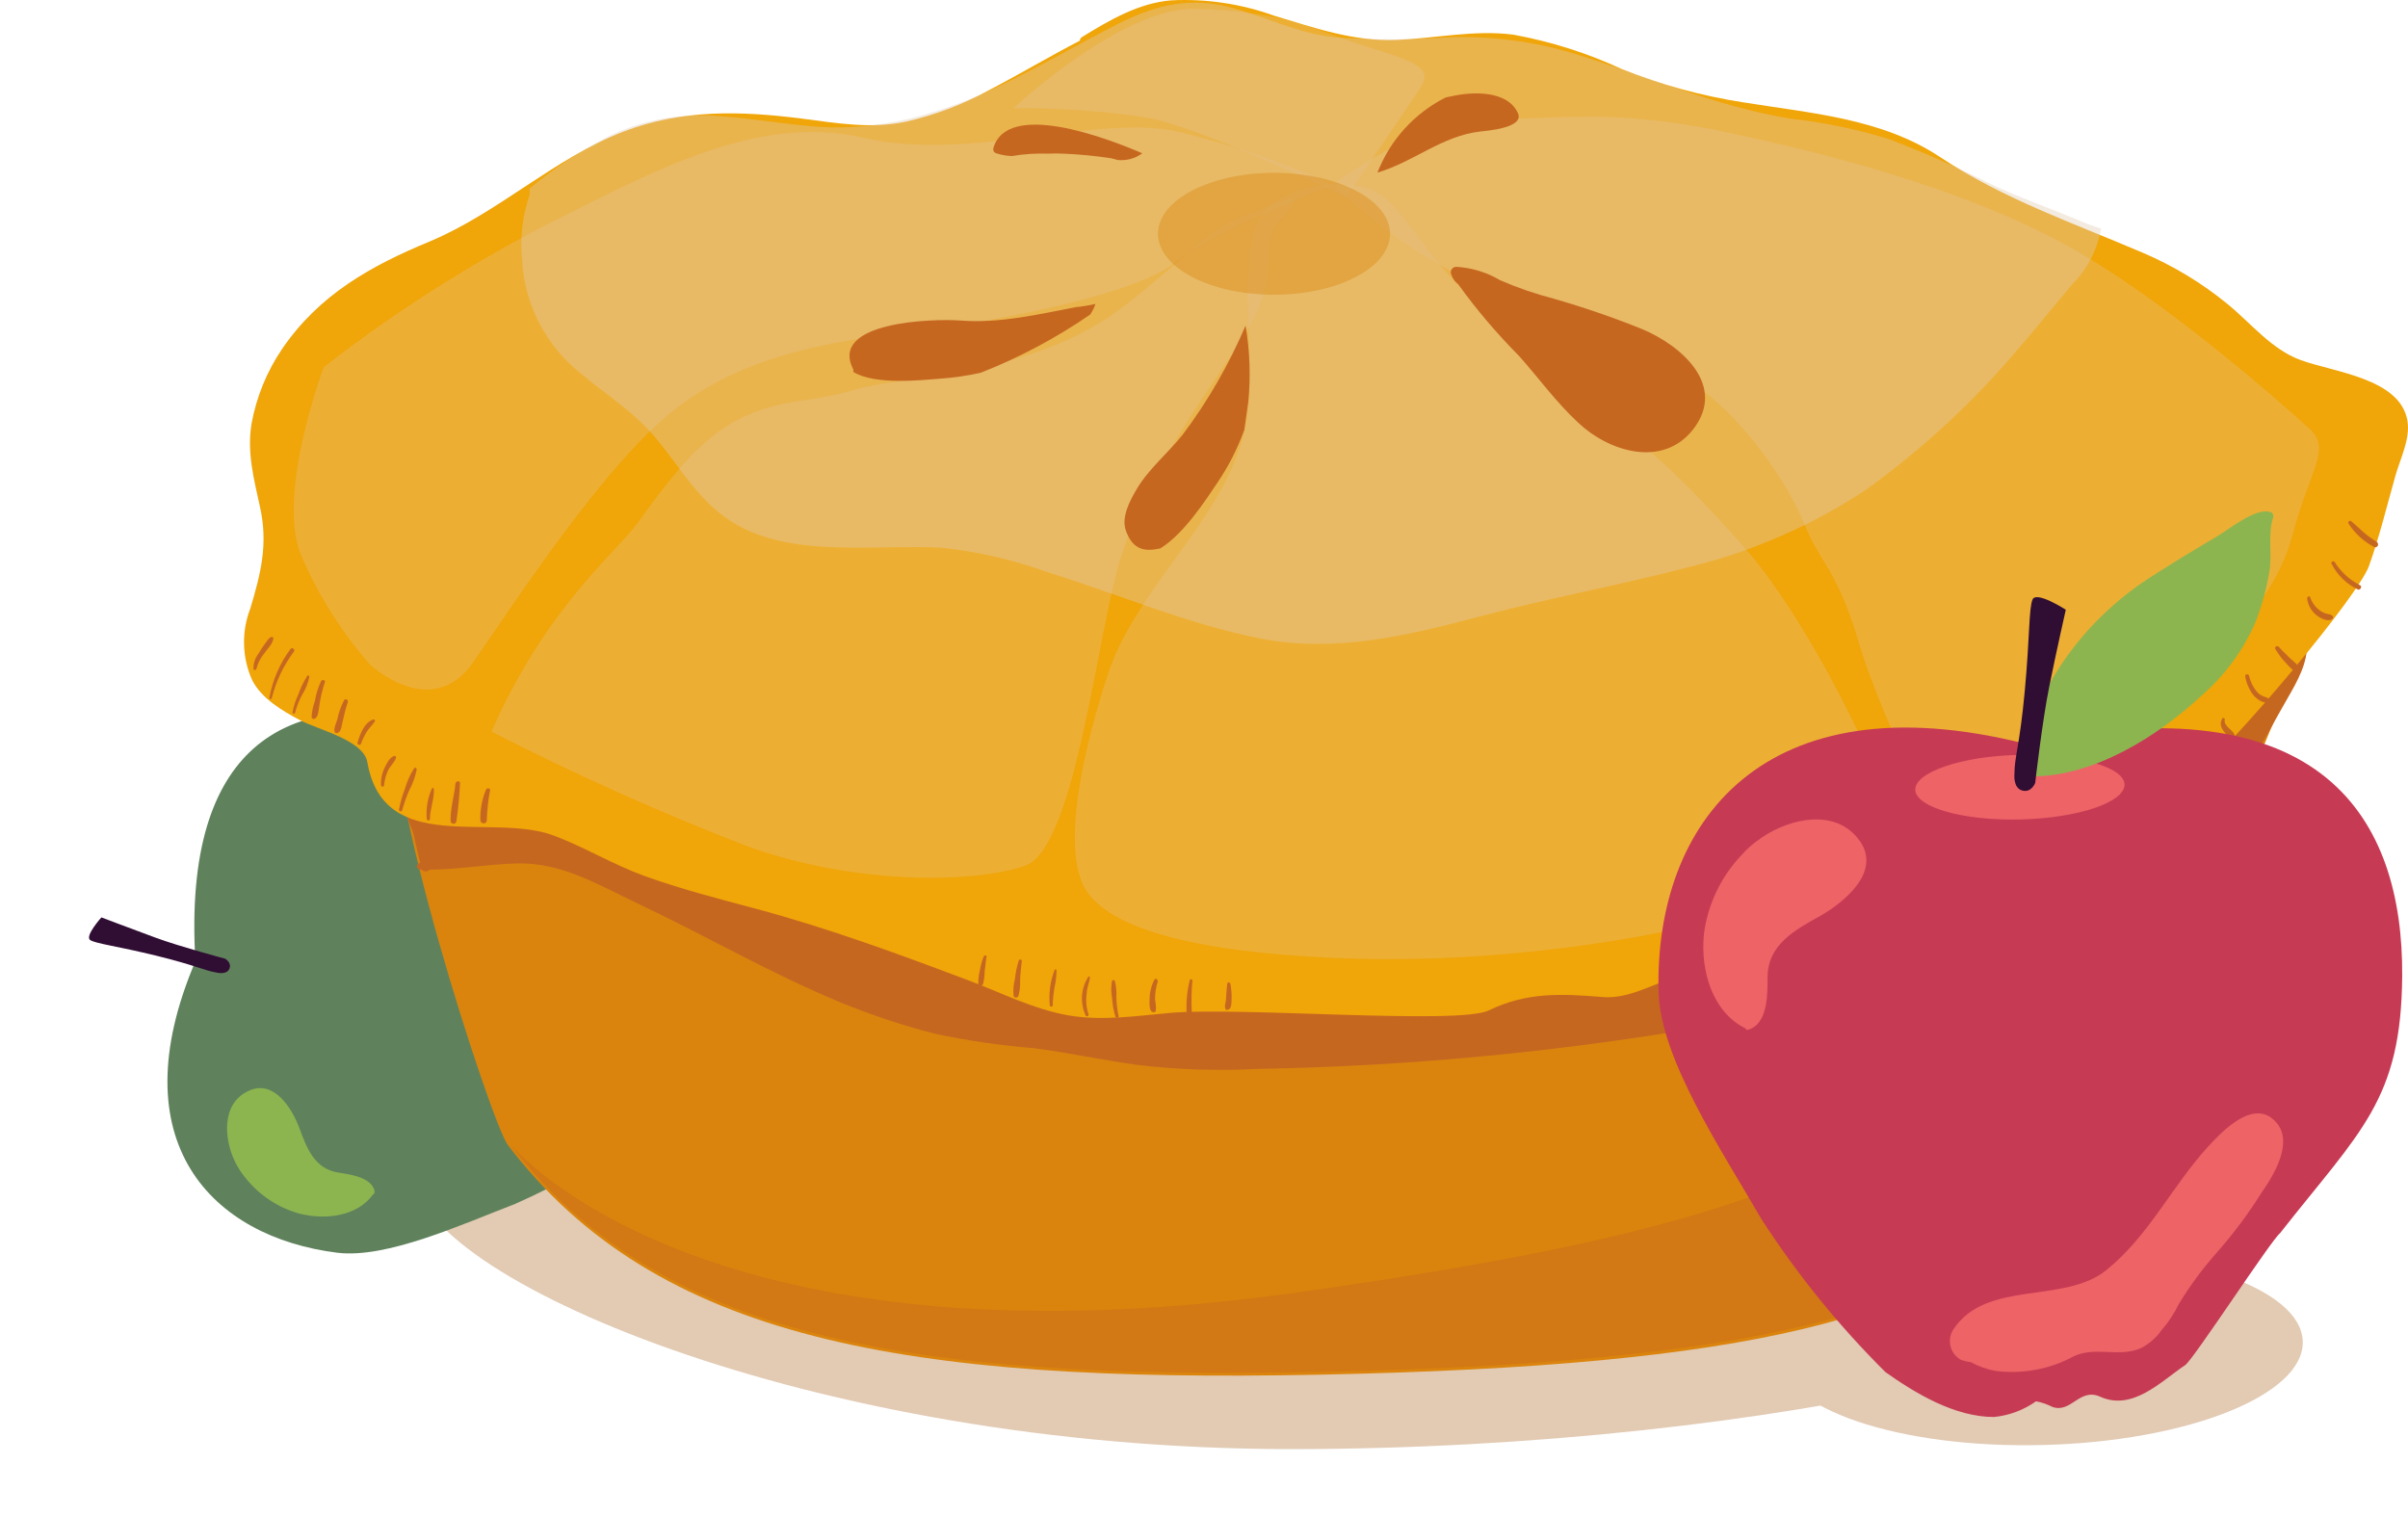 <svg fill="none" height="17" viewBox="0 0 27 17" width="27" xmlns="http://www.w3.org/2000/svg">
    <path clip-rule="evenodd" d="M24.983 13.898C24.983 15.019 19.885 16.249 14.478 16.249C9.071 16.249 4.65 14.3 4.65 13.178C4.65 12.056 9.788 11.868 15.194 11.868C20.599 11.868 24.983 12.776 24.983 13.898Z"
        fill="#E2CAB3"
        fill-rule="evenodd" />
    <path clip-rule="evenodd" d="M25.82 15.043C25.835 15.642 24.533 16.162 22.91 16.203C21.287 16.244 19.958 15.792 19.943 15.192C19.928 14.591 21.23 14.073 22.853 14.032C24.476 13.991 25.805 14.442 25.82 15.043Z"
        fill="#E2CAB3"
        fill-rule="evenodd" />
    <path clip-rule="evenodd" d="M2.191 10.779C1.326 12.809 2.379 13.872 3.781 14.047C4.333 14.115 5.162 13.736 5.775 13.5C6.274 13.28 6.748 13.008 7.188 12.688C7.397 12.476 7.643 12.188 7.692 11.868C7.699 11.744 7.672 11.621 7.615 11.511C7.631 11.465 7.653 11.421 7.683 11.382C7.757 11.245 7.556 11.14 7.656 10.987C7.817 10.742 7.605 10.478 7.502 10.261C7.467 10.191 6.576 9.407 6.535 9.332C5.792 8.554 5.592 8.187 4.569 8.027C3.286 7.825 2.042 8.288 2.191 10.779Z"
        fill="#5F825C"
        fill-rule="evenodd" />
    <g style="mix-blend-mode:multiply" opacity="0.4">
        <path clip-rule="evenodd" d="M2.655 10.03C2.802 10.047 2.873 10.44 2.813 10.91C2.752 11.381 2.586 11.742 2.438 11.724C2.291 11.707 2.222 11.314 2.281 10.843C2.34 10.373 2.501 10.01 2.655 10.03Z"
            fill="#5F825C"
            fill-rule="evenodd" />
    </g>
    <path clip-rule="evenodd" d="M2.793 12.23C2.48 12.367 2.509 12.768 2.636 13.028C2.639 13.032 2.641 13.037 2.643 13.041C2.673 13.101 2.71 13.157 2.753 13.208C2.907 13.402 3.119 13.543 3.36 13.609C3.661 13.684 4.006 13.634 4.18 13.397C4.184 13.39 4.191 13.384 4.199 13.382V13.352C4.161 13.199 3.923 13.169 3.796 13.149C3.52 13.107 3.438 12.866 3.354 12.643C3.27 12.421 3.069 12.104 2.793 12.23Z"
        fill="#8DB54F"
        fill-rule="evenodd" />
    <g style="mix-blend-mode:multiply" opacity="0.4">
        <path clip-rule="evenodd" d="M5.63 9.216C5.375 9.352 5.612 9.661 5.735 9.808C6.011 10.147 6.39 10.39 6.62 10.776C6.851 11.162 6.55 11.76 6.919 12.085C6.937 12.101 6.957 12.113 6.98 12.121C7.002 12.128 7.026 12.132 7.05 12.13C7.074 12.129 7.097 12.122 7.118 12.112C7.14 12.101 7.159 12.087 7.174 12.069C7.19 12.043 7.203 12.015 7.21 11.985C7.255 11.929 7.29 11.865 7.314 11.797C7.376 11.583 7.368 11.355 7.29 11.146C7.232 10.958 7.362 10.776 7.305 10.589C7.28 10.519 7.238 10.456 7.184 10.404C7.127 10.339 7.062 10.282 6.991 10.233C6.857 10.123 6.733 10.001 6.622 9.869C6.488 9.712 6.341 9.567 6.183 9.434C6.015 9.277 5.799 9.124 5.63 9.216Z"
            fill="#5F825C"
            fill-rule="evenodd" />
    </g>
    <path clip-rule="evenodd" d="M2.426 10.905C2.288 10.882 2.201 10.827 1.755 10.717C1.309 10.608 1.082 10.583 1.013 10.542C0.944 10.501 1.137 10.287 1.137 10.287C1.137 10.287 1.472 10.414 1.746 10.515C2.021 10.616 2.524 10.75 2.524 10.75C2.524 10.75 2.603 10.794 2.571 10.865C2.539 10.936 2.426 10.905 2.426 10.905Z"
        fill="#300D33"
        fill-rule="evenodd" />
    <path clip-rule="evenodd" d="M25.859 6.951C25.485 7.037 25.169 7.261 24.779 7.28C24.365 7.301 23.95 7.13 23.546 7.052C22.666 6.882 21.765 6.788 20.876 6.691C19.08 6.494 17.261 6.409 15.459 6.204C13.656 5.999 11.868 5.765 10.064 5.773C9.195 5.775 8.328 5.85 7.471 5.997C6.766 6.119 6.047 6.261 5.456 6.681C5.001 7.013 4.658 7.473 4.473 8.001C4.233 8.644 5.502 12.581 5.694 12.839C7.362 15.028 10.163 15.506 14.772 15.415C19.698 15.316 21.601 14.773 22.996 13.553C23.746 12.898 24.377 11.213 24.49 10.883C24.682 10.302 24.895 9.729 25.094 9.15C25.22 8.784 25.351 8.421 25.508 8.067C25.675 7.734 25.814 7.388 25.923 7.033C25.926 7.023 25.927 7.013 25.925 7.003C25.923 6.993 25.919 6.983 25.913 6.975C25.906 6.967 25.898 6.961 25.889 6.957C25.88 6.952 25.869 6.95 25.859 6.951Z"
        fill="#DA840D"
        fill-rule="evenodd" />
    <path clip-rule="evenodd" d="M25.113 7.22C24.485 7.658 23.58 7.676 22.844 7.819C21.026 8.175 19.214 8.42 17.359 8.376C15.544 8.335 13.728 8.123 11.92 7.975C10.072 7.825 8.22 7.717 6.366 7.8C5.957 7.815 5.551 7.878 5.156 7.989C4.955 8.046 4.654 8.126 4.553 8.331C4.528 8.384 4.514 8.442 4.513 8.5V8.51C4.422 8.814 4.528 9.068 4.633 9.337C4.658 9.451 4.685 9.565 4.712 9.678C4.665 9.678 4.658 9.749 4.712 9.751H4.727C4.733 9.757 4.74 9.762 4.747 9.766C4.755 9.769 4.764 9.771 4.772 9.771C4.781 9.771 4.79 9.769 4.798 9.766C4.805 9.762 4.812 9.757 4.818 9.751C5.144 9.751 5.467 9.69 5.795 9.682C6.286 9.668 6.703 9.917 7.133 10.123C7.904 10.486 8.632 10.912 9.412 11.235C9.76 11.379 10.118 11.498 10.484 11.592C10.848 11.669 11.217 11.723 11.589 11.753C11.984 11.804 12.374 11.89 12.768 11.943C13.209 11.995 13.653 12.009 14.097 11.986C15.857 11.955 17.613 11.783 19.345 11.473C20.92 11.18 22.494 10.739 23.866 9.898C24.408 9.572 24.867 9.126 25.208 8.596C25.366 8.351 25.5 8.087 25.646 7.836C25.754 7.648 25.884 7.425 25.864 7.208C25.833 6.735 25.306 7.087 25.113 7.22Z"
        fill="#C66720"
        fill-rule="evenodd" />
    <path clip-rule="evenodd" d="M14.522 14.496C7.685 15.453 5.639 12.727 5.701 12.808C7.369 14.996 10.172 15.475 14.779 15.383C19.704 15.286 21.706 14.71 23.102 13.49C23.809 12.871 24.593 10.585 24.749 10.141C21.327 12.928 20.351 13.675 14.522 14.496Z" fill="#C66720"
        fill-rule="evenodd"
        opacity="0.4" />
    <path clip-rule="evenodd" d="M26.994 4.721C26.916 4.241 26.166 4.174 25.795 4.037C25.468 3.917 25.243 3.627 24.976 3.409C24.689 3.174 24.369 2.98 24.026 2.834C23.246 2.5 22.464 2.233 21.753 1.761C21.098 1.325 20.294 1.269 19.543 1.147C19.078 1.075 18.624 0.951 18.188 0.776C17.801 0.596 17.392 0.466 16.971 0.389C16.537 0.332 16.091 0.43 15.658 0.448C15.177 0.467 14.735 0.311 14.283 0.175C13.915 0.042 13.523 -0.016 13.131 0.004C12.767 0.034 12.441 0.225 12.134 0.414C12.127 0.418 12.12 0.424 12.115 0.432C12.111 0.439 12.108 0.448 12.108 0.456C11.761 0.636 11.428 0.835 11.08 1.016C10.79 1.174 10.478 1.292 10.155 1.365C9.759 1.447 9.386 1.381 8.992 1.33C8.301 1.242 7.648 1.225 6.993 1.475C6.214 1.774 5.594 2.381 4.822 2.706C4.158 2.98 3.579 3.304 3.165 3.91C2.992 4.164 2.875 4.451 2.82 4.753C2.768 5.077 2.847 5.371 2.916 5.688C3.007 6.099 2.926 6.427 2.807 6.822C2.706 7.083 2.713 7.373 2.828 7.628C2.936 7.836 3.165 7.97 3.365 8.076C3.565 8.183 4.076 8.298 4.119 8.547C4.302 9.603 5.5 9.108 6.206 9.368C6.553 9.498 6.873 9.694 7.225 9.822C7.63 9.968 8.054 10.078 8.469 10.188C9.297 10.41 10.096 10.705 10.901 11.009C11.256 11.146 11.591 11.315 11.971 11.384C12.351 11.452 12.743 11.391 13.119 11.358C13.899 11.288 16.367 11.495 16.695 11.329C17.119 11.123 17.512 11.142 17.971 11.18C18.329 11.21 18.638 10.947 18.997 10.919C19.41 10.878 19.817 10.793 20.211 10.666C20.563 10.531 20.921 10.414 21.285 10.316C21.699 10.224 22.061 9.927 22.479 9.871C23.293 9.76 23.889 9.309 24.519 8.785C25.091 8.31 26.443 6.674 26.561 6.35C26.678 6.026 26.765 5.666 26.86 5.331C26.913 5.144 27.027 4.921 26.994 4.721Z"
        fill="#F0A508"
        fill-rule="evenodd" />
    <g opacity="0.5">
        <path clip-rule="evenodd" d="M14.233 2.31C14.119 2.459 13.981 2.5 13.993 3.427C14.006 4.355 14.095 4.705 13.735 5.408C13.374 6.111 12.675 6.793 12.428 7.542C12.181 8.29 11.869 9.518 12.185 9.995C12.502 10.473 13.653 10.708 15.224 10.751C16.794 10.793 18.517 10.539 19.485 10.24C20.453 9.942 21.012 9.819 21.232 9.556C21.452 9.294 20.356 7.051 19.59 6.175C18.823 5.3 18.456 5.01 17.591 4.285C16.727 3.56 16.348 3.271 15.921 2.686C15.495 2.101 15.384 2.069 14.935 2.076C14.682 2.075 14.435 2.157 14.233 2.31Z" fill="#E2CAB3"
            fill-rule="evenodd"
            opacity="0.5" />
        <path clip-rule="evenodd" d="M5.51 8.204C6.119 6.813 6.923 6.179 7.148 5.865C7.768 4.999 8.136 4.62 8.957 4.497C9.779 4.374 9.329 4.378 10.262 4.248C11.196 4.118 11.979 3.917 12.611 3.427C13.242 2.938 13.568 2.556 13.903 2.437C14.239 2.318 14.757 2.053 14.389 2.427C14.022 2.802 14.512 2.945 13.822 3.961C13.131 4.977 12.803 5.502 12.557 6.286C12.311 7.07 12.057 9.515 11.495 9.708C10.932 9.901 9.591 9.935 8.345 9.477C7.379 9.101 6.432 8.676 5.51 8.204Z" fill="#E2CAB3"
            fill-rule="evenodd"
            opacity="0.5" />
        <path clip-rule="evenodd" d="M22.346 8.829C22.346 8.829 23.501 8.472 24.164 7.902C24.827 7.331 25.49 6.799 25.7 6.015C25.91 5.232 26.148 5.036 25.891 4.803C25.634 4.571 24.259 3.336 23.128 2.727C21.997 2.118 20.559 1.734 19.28 1.467C18.001 1.201 17.323 1.357 16.656 1.331C15.989 1.305 14.932 2.066 14.947 2.075C15.317 2.426 15.728 2.733 16.171 2.987C16.771 3.299 18.169 3.827 18.851 4.218C19.533 4.609 20.075 5.474 20.232 5.879C20.389 6.283 20.61 6.409 20.835 7.185C21.061 7.96 21.685 9.209 21.685 9.209L22.346 8.829Z" fill="#E2CAB3"
            fill-rule="evenodd"
            opacity="0.5" />
        <path clip-rule="evenodd" d="M3.629 4.117C3.629 4.117 3.096 5.535 3.372 6.218C3.563 6.665 3.824 7.081 4.145 7.449C4.145 7.449 4.836 8.102 5.307 7.425C5.778 6.748 6.799 5.167 7.609 4.557C8.42 3.947 9.43 3.816 10.178 3.727C10.927 3.638 12.685 3.338 13.171 2.946C13.658 2.553 14.948 2.075 14.948 2.075C14.389 1.821 13.808 1.621 13.211 1.477C12.308 1.272 10.863 1.82 9.691 1.547C8.518 1.273 7.375 1.89 6.076 2.546C5.214 2.995 4.395 3.521 3.629 4.117Z" fill="#E2CAB3"
            fill-rule="evenodd"
            opacity="0.5" />
        <path clip-rule="evenodd" d="M11.363 1.213C11.363 1.213 12.578 0.079 13.402 0.099C14.445 0.127 14.783 0.354 15.282 0.51C15.85 0.685 16.076 0.755 15.93 0.98C15.783 1.206 15.093 2.211 15.093 2.211C15.093 2.211 13.435 1.406 12.828 1.313C12.343 1.243 11.853 1.209 11.363 1.213Z" fill="#E2CAB3"
            fill-rule="evenodd"
            opacity="0.5" />
    </g>
    <path clip-rule="evenodd" d="M23.304 2.468C22.977 2.332 22.648 2.218 22.326 2.066C21.949 1.875 21.562 1.704 21.166 1.555C20.808 1.446 20.442 1.371 20.07 1.329C19.231 1.192 18.46 0.849 17.655 0.603C17.193 0.462 16.711 0.4 16.228 0.419C15.808 0.447 15.387 0.447 14.967 0.419C14.553 0.376 14.188 0.186 13.785 0.08C13.294 -0.048 12.887 0.08 12.452 0.311C11.81 0.641 11.169 1.043 10.473 1.254C10.101 1.374 9.712 1.433 9.321 1.429C8.906 1.415 8.511 1.333 8.104 1.306C7.655 1.258 7.202 1.34 6.799 1.541C6.493 1.702 6.204 1.893 5.938 2.113C5.937 2.137 5.937 2.161 5.938 2.185C5.858 2.418 5.829 2.664 5.854 2.909C5.866 3.158 5.932 3.402 6.047 3.624C6.163 3.846 6.325 4.041 6.522 4.196C6.81 4.437 7.111 4.621 7.351 4.91C7.591 5.199 7.766 5.499 8.042 5.731C8.492 6.111 9.09 6.141 9.656 6.141C9.955 6.141 10.252 6.126 10.549 6.141C10.956 6.183 11.357 6.275 11.742 6.415C12.537 6.661 13.318 7.001 14.14 7.161C14.961 7.321 15.776 7.129 16.575 6.917C17.373 6.704 18.16 6.562 18.942 6.357C19.649 6.185 20.32 5.891 20.924 5.49C21.569 5.026 22.152 4.483 22.66 3.875C22.855 3.65 23.04 3.418 23.232 3.191C23.403 3.02 23.517 2.801 23.559 2.564C23.473 2.537 23.387 2.505 23.304 2.468Z" fill="#E2CAB3"
        fill-rule="evenodd"
        opacity="0.4" />
    <path clip-rule="evenodd" d="M12.283 3.408C12.22 3.422 12.156 3.433 12.097 3.441H12.078C11.644 3.524 11.214 3.628 10.768 3.594C10.467 3.572 9.29 3.604 9.567 4.141C9.57 4.151 9.57 4.161 9.567 4.17C9.81 4.323 10.35 4.26 10.533 4.247C10.689 4.236 10.844 4.214 10.996 4.18C11.429 4.01 11.841 3.791 12.224 3.527C12.249 3.49 12.269 3.45 12.283 3.408Z"
        fill="#C66720"
        fill-rule="evenodd" />
    <path clip-rule="evenodd" d="M13.996 4.51C14.025 4.224 14.014 3.935 13.966 3.651C13.781 4.085 13.545 4.496 13.261 4.874C13.096 5.081 12.876 5.26 12.742 5.49C12.67 5.613 12.571 5.796 12.623 5.947C12.706 6.183 12.852 6.182 13.009 6.15C13.277 5.986 13.522 5.603 13.655 5.406C13.778 5.224 13.877 5.027 13.952 4.821C13.967 4.718 13.981 4.616 13.996 4.51Z"
        fill="#C66720"
        fill-rule="evenodd" />
    <path clip-rule="evenodd" d="M18.412 3.69C18.088 3.559 17.757 3.446 17.421 3.349C17.216 3.296 17.016 3.227 16.822 3.143C16.673 3.054 16.505 3.003 16.332 2.992C16.321 2.992 16.311 2.994 16.301 2.998C16.292 3.003 16.284 3.01 16.278 3.018C16.272 3.027 16.268 3.037 16.267 3.047C16.266 3.057 16.268 3.068 16.272 3.077C16.286 3.121 16.313 3.159 16.35 3.187C16.555 3.472 16.784 3.741 17.032 3.991C17.254 4.24 17.446 4.508 17.695 4.739C18.032 5.06 18.641 5.256 18.986 4.813C19.367 4.319 18.848 3.872 18.412 3.69Z"
        fill="#C66720"
        fill-rule="evenodd" />
    <path clip-rule="evenodd" d="M17.019 1.266C16.902 1.016 16.521 1.022 16.268 1.081C16.247 1.084 16.227 1.088 16.207 1.094C15.857 1.272 15.586 1.571 15.445 1.935C15.859 1.813 16.164 1.524 16.602 1.474C16.673 1.466 17.099 1.434 17.019 1.266Z"
        fill="#C66720"
        fill-rule="evenodd" />
    <path clip-rule="evenodd" d="M11.174 1.72C11.23 1.738 11.287 1.748 11.345 1.75C11.482 1.727 11.621 1.718 11.76 1.723C11.814 1.72 11.868 1.72 11.921 1.723C12.102 1.73 12.283 1.748 12.461 1.775L12.532 1.794C12.63 1.804 12.729 1.778 12.808 1.719C12.403 1.543 11.289 1.124 11.137 1.664C11.135 1.677 11.137 1.689 11.144 1.7C11.151 1.71 11.162 1.717 11.174 1.72Z"
        fill="#C66720"
        fill-rule="evenodd" />
    <path clip-rule="evenodd" d="M3.599 7.64C3.566 7.711 3.543 7.786 3.53 7.863C3.509 7.92 3.497 7.98 3.494 8.041C3.494 8.045 3.496 8.048 3.498 8.052C3.501 8.055 3.504 8.057 3.507 8.059C3.511 8.061 3.514 8.062 3.518 8.062C3.522 8.061 3.526 8.061 3.53 8.059C3.571 8.036 3.572 7.966 3.579 7.922C3.592 7.829 3.613 7.737 3.643 7.648C3.654 7.628 3.611 7.614 3.599 7.64Z"
        fill="#C66720"
        fill-rule="evenodd" />
    <path clip-rule="evenodd" d="M3.858 7.852C3.823 7.92 3.797 7.992 3.782 8.067C3.771 8.107 3.739 8.169 3.752 8.204C3.753 8.208 3.755 8.212 3.758 8.215C3.761 8.219 3.765 8.221 3.77 8.221C3.822 8.221 3.828 8.153 3.836 8.116C3.855 8.035 3.872 7.952 3.9 7.873C3.909 7.849 3.872 7.828 3.858 7.852Z"
        fill="#C66720"
        fill-rule="evenodd" />
    <path clip-rule="evenodd" d="M5.107 8.785C5.094 8.922 5.05 9.059 5.052 9.204C5.052 9.245 5.116 9.251 5.118 9.204C5.139 9.063 5.152 8.921 5.158 8.778C5.157 8.751 5.11 8.758 5.107 8.785Z"
        fill="#C66720"
        fill-rule="evenodd" />
    <path clip-rule="evenodd" d="M5.449 8.856C5.404 8.964 5.383 9.08 5.386 9.197C5.386 9.24 5.456 9.249 5.458 9.197C5.462 9.084 5.474 8.971 5.495 8.86C5.5 8.838 5.459 8.831 5.449 8.856Z"
        fill="#C66720"
        fill-rule="evenodd" />
    <path clip-rule="evenodd" d="M11.031 10.723C11.01 10.775 10.995 10.828 10.987 10.883C10.974 10.932 10.968 10.983 10.97 11.034C10.972 11.039 10.975 11.044 10.98 11.047C10.985 11.05 10.99 11.052 10.996 11.052C11.002 11.052 11.008 11.05 11.012 11.047C11.017 11.044 11.021 11.039 11.023 11.034C11.034 10.989 11.04 10.943 11.04 10.897C11.049 10.839 11.052 10.782 11.062 10.724C11.065 10.712 11.038 10.708 11.031 10.723Z"
        fill="#C66720"
        fill-rule="evenodd" />
    <path clip-rule="evenodd" d="M11.423 10.771C11.401 10.84 11.387 10.911 11.379 10.983C11.363 11.043 11.359 11.106 11.365 11.168C11.367 11.173 11.371 11.178 11.376 11.181C11.38 11.184 11.386 11.186 11.392 11.186C11.398 11.186 11.403 11.184 11.408 11.181C11.413 11.178 11.417 11.173 11.419 11.168C11.434 11.114 11.44 11.058 11.438 11.002C11.438 10.926 11.451 10.849 11.457 10.774C11.457 10.77 11.455 10.766 11.452 10.764C11.449 10.761 11.445 10.76 11.441 10.759C11.437 10.759 11.433 10.76 11.43 10.762C11.427 10.764 11.424 10.767 11.423 10.771Z"
        fill="#C66720"
        fill-rule="evenodd" />
    <path clip-rule="evenodd" d="M12.982 11.005C12.982 10.983 12.956 10.964 12.945 10.984C12.909 11.052 12.891 11.127 12.89 11.203C12.89 11.242 12.88 11.34 12.928 11.35C12.932 11.351 12.935 11.351 12.938 11.351C12.941 11.351 12.945 11.35 12.947 11.348C12.95 11.347 12.953 11.345 12.955 11.343C12.957 11.34 12.959 11.338 12.96 11.335C12.963 11.292 12.959 11.249 12.951 11.207C12.95 11.139 12.961 11.07 12.982 11.005Z"
        fill="#C66720"
        fill-rule="evenodd" />
    <path clip-rule="evenodd" d="M13.37 10.991C13.369 10.988 13.367 10.985 13.365 10.983C13.362 10.982 13.359 10.98 13.356 10.98C13.353 10.98 13.349 10.982 13.347 10.983C13.344 10.985 13.342 10.988 13.341 10.991C13.311 11.108 13.299 11.229 13.305 11.349C13.305 11.386 13.365 11.39 13.363 11.349C13.357 11.23 13.359 11.11 13.37 10.991Z"
        fill="#C66720"
        fill-rule="evenodd" />
    <path clip-rule="evenodd" d="M13.796 11.033C13.796 11.029 13.794 11.024 13.79 11.021C13.787 11.018 13.783 11.016 13.778 11.016C13.773 11.016 13.768 11.018 13.765 11.021C13.762 11.024 13.76 11.029 13.76 11.033C13.754 11.088 13.75 11.143 13.747 11.197C13.747 11.237 13.72 11.289 13.747 11.323C13.75 11.325 13.752 11.326 13.755 11.326C13.758 11.326 13.76 11.325 13.763 11.323C13.809 11.323 13.807 11.248 13.809 11.213C13.812 11.152 13.807 11.092 13.796 11.033Z"
        fill="#C66720"
        fill-rule="evenodd" />
    <path clip-rule="evenodd" d="M21.362 10.179C21.362 10.187 21.362 10.165 21.362 10.162C21.353 10.143 21.346 10.123 21.341 10.102C21.327 10.049 21.325 9.991 21.308 9.938C21.308 9.923 21.277 9.915 21.273 9.938C21.269 9.961 21.273 10.262 21.359 10.211C21.362 10.21 21.365 10.208 21.366 10.205C21.368 10.202 21.37 10.199 21.37 10.196C21.37 10.193 21.369 10.189 21.368 10.186C21.367 10.183 21.364 10.181 21.362 10.179Z"
        fill="#C66720"
        fill-rule="evenodd" />
    <path clip-rule="evenodd" d="M21.854 10.056C21.826 9.972 21.793 9.89 21.754 9.811C21.752 9.805 21.748 9.801 21.743 9.798C21.738 9.795 21.732 9.795 21.726 9.796C21.72 9.798 21.715 9.802 21.713 9.808C21.71 9.813 21.709 9.819 21.711 9.825C21.732 9.913 21.759 10 21.791 10.084C21.807 10.125 21.87 10.097 21.854 10.056Z"
        fill="#C66720"
        fill-rule="evenodd" />
    <path clip-rule="evenodd" d="M22.326 9.813C22.278 9.745 22.245 9.667 22.231 9.585C22.229 9.58 22.226 9.576 22.222 9.572C22.218 9.569 22.213 9.567 22.208 9.567C22.203 9.567 22.198 9.569 22.193 9.572C22.189 9.576 22.186 9.58 22.185 9.585C22.179 9.683 22.208 9.78 22.268 9.859C22.294 9.902 22.354 9.853 22.326 9.813Z"
        fill="#C66720"
        fill-rule="evenodd" />
    <path clip-rule="evenodd" d="M22.914 9.746C22.868 9.708 22.83 9.66 22.803 9.607C22.775 9.553 22.759 9.494 22.756 9.434C22.756 9.431 22.755 9.428 22.753 9.425C22.752 9.422 22.749 9.42 22.747 9.418C22.744 9.417 22.74 9.416 22.737 9.417C22.733 9.417 22.73 9.419 22.728 9.421C22.606 9.506 22.789 9.724 22.856 9.789C22.891 9.827 22.949 9.78 22.914 9.746Z"
        fill="#C66720"
        fill-rule="evenodd" />
    <path clip-rule="evenodd" d="M23.58 9.435C23.507 9.312 23.426 9.194 23.338 9.082C23.329 9.065 23.297 9.071 23.304 9.093C23.347 9.23 23.468 9.327 23.528 9.459C23.543 9.496 23.595 9.472 23.58 9.435Z"
        fill="#C66720"
        fill-rule="evenodd" />
    <path clip-rule="evenodd" d="M24.13 9.012C24.117 8.986 24.084 8.971 24.062 8.955L23.953 8.875C23.925 8.855 23.896 8.836 23.867 8.816C23.838 8.797 23.837 8.808 23.824 8.801C23.812 8.795 23.813 8.801 23.817 8.801C23.822 8.801 23.824 8.823 23.834 8.833C23.858 8.858 23.884 8.882 23.911 8.904C23.946 8.934 23.982 8.961 24.018 8.989C24.054 9.016 24.073 9.039 24.105 9.039C24.108 9.039 24.112 9.039 24.115 9.037C24.118 9.036 24.121 9.034 24.123 9.031C24.126 9.029 24.128 9.026 24.129 9.022C24.13 9.019 24.13 9.015 24.13 9.012Z"
        fill="#C66720"
        fill-rule="evenodd" />
    <path clip-rule="evenodd" d="M24.598 8.67C24.595 8.662 24.591 8.655 24.584 8.649C24.578 8.644 24.57 8.64 24.562 8.638C24.536 8.627 24.513 8.611 24.492 8.592C24.443 8.55 24.401 8.5 24.367 8.446C24.352 8.422 24.316 8.446 24.327 8.472C24.357 8.537 24.399 8.596 24.453 8.644C24.486 8.674 24.548 8.725 24.591 8.696C24.595 8.693 24.598 8.689 24.599 8.684C24.6 8.679 24.6 8.674 24.598 8.67Z"
        fill="#C66720"
        fill-rule="evenodd" />
    <path clip-rule="evenodd" d="M26.157 6.911C26.151 6.904 26.143 6.898 26.134 6.893C26.126 6.889 26.116 6.887 26.106 6.886C26.076 6.881 26.046 6.869 26.021 6.852C25.966 6.815 25.924 6.76 25.903 6.698C25.903 6.677 25.867 6.689 25.869 6.709C25.877 6.782 25.914 6.85 25.972 6.897C26.012 6.93 26.11 6.983 26.156 6.936C26.159 6.932 26.161 6.928 26.161 6.924C26.162 6.919 26.16 6.915 26.157 6.911Z"
        fill="#C66720"
        fill-rule="evenodd" />
    <path clip-rule="evenodd" d="M26.462 6.562C26.346 6.503 26.248 6.413 26.178 6.303C26.166 6.282 26.13 6.303 26.142 6.32C26.206 6.447 26.31 6.549 26.438 6.61C26.465 6.621 26.49 6.575 26.462 6.562Z"
        fill="#C66720"
        fill-rule="evenodd" />
    <path clip-rule="evenodd" d="M26.652 6.079C26.599 6.045 26.548 6.008 26.5 5.967C26.453 5.925 26.409 5.882 26.362 5.844C26.344 5.83 26.32 5.856 26.335 5.874C26.407 5.985 26.507 6.075 26.625 6.136C26.633 6.137 26.64 6.137 26.647 6.133C26.654 6.13 26.659 6.125 26.662 6.118C26.665 6.112 26.666 6.104 26.664 6.097C26.662 6.09 26.658 6.084 26.652 6.079Z"
        fill="#C66720"
        fill-rule="evenodd" />
    <path clip-rule="evenodd" d="M3.256 7.279C3.136 7.441 3.056 7.628 3.02 7.826C3.02 7.843 3.043 7.844 3.048 7.826C3.095 7.638 3.179 7.462 3.296 7.306C3.313 7.28 3.273 7.253 3.256 7.279Z"
        fill="#C66720"
        fill-rule="evenodd" />
    <path clip-rule="evenodd" d="M3.041 7.143C3.01 7.157 2.998 7.183 2.977 7.21C2.956 7.238 2.92 7.29 2.896 7.332C2.86 7.381 2.841 7.439 2.842 7.499C2.842 7.52 2.873 7.516 2.875 7.499C2.891 7.437 2.92 7.379 2.96 7.33C2.994 7.279 3.059 7.221 3.065 7.161C3.066 7.158 3.065 7.155 3.064 7.152C3.063 7.15 3.061 7.147 3.058 7.145C3.056 7.144 3.053 7.143 3.05 7.142C3.046 7.142 3.043 7.142 3.041 7.143Z"
        fill="#C66720"
        fill-rule="evenodd" />
    <path clip-rule="evenodd" d="M3.44 7.588C3.401 7.65 3.369 7.716 3.346 7.785C3.315 7.849 3.293 7.917 3.28 7.987C3.28 8.005 3.306 8.011 3.31 7.987C3.328 7.92 3.353 7.855 3.386 7.793C3.426 7.731 3.454 7.662 3.469 7.589C3.469 7.585 3.468 7.582 3.465 7.579C3.462 7.576 3.459 7.574 3.455 7.574C3.451 7.574 3.447 7.575 3.444 7.578C3.442 7.581 3.44 7.584 3.44 7.588Z"
        fill="#C66720"
        fill-rule="evenodd" />
    <path clip-rule="evenodd" d="M4.188 8.067C4.085 8.098 4.036 8.234 4.009 8.328C4.008 8.333 4.008 8.338 4.011 8.342C4.013 8.347 4.017 8.35 4.022 8.352C4.027 8.353 4.032 8.353 4.036 8.351C4.041 8.35 4.045 8.346 4.047 8.342C4.064 8.294 4.086 8.248 4.112 8.205C4.138 8.164 4.176 8.13 4.203 8.089C4.209 8.081 4.201 8.067 4.188 8.067Z"
        fill="#C66720"
        fill-rule="evenodd" />
    <path clip-rule="evenodd" d="M4.418 8.477C4.364 8.497 4.335 8.564 4.31 8.614C4.282 8.673 4.269 8.738 4.272 8.803C4.272 8.825 4.306 8.829 4.307 8.803C4.312 8.749 4.326 8.695 4.348 8.646C4.371 8.592 4.424 8.551 4.44 8.498C4.441 8.495 4.441 8.492 4.44 8.489C4.439 8.485 4.438 8.483 4.435 8.481C4.433 8.478 4.43 8.477 4.427 8.476C4.424 8.476 4.42 8.476 4.418 8.477Z"
        fill="#C66720"
        fill-rule="evenodd" />
    <path clip-rule="evenodd" d="M4.64 8.621C4.596 8.69 4.562 8.767 4.54 8.846C4.511 8.921 4.489 8.997 4.474 9.076C4.473 9.081 4.474 9.086 4.476 9.09C4.479 9.094 4.483 9.097 4.488 9.098C4.493 9.099 4.498 9.098 4.502 9.096C4.506 9.093 4.509 9.089 4.51 9.084C4.531 9.008 4.557 8.934 4.589 8.861C4.628 8.789 4.656 8.711 4.672 8.63C4.672 8.628 4.672 8.626 4.672 8.624C4.672 8.622 4.671 8.62 4.67 8.618C4.669 8.616 4.668 8.614 4.666 8.613C4.665 8.611 4.663 8.61 4.661 8.61C4.658 8.609 4.656 8.609 4.654 8.609C4.652 8.609 4.65 8.61 4.648 8.611C4.646 8.612 4.644 8.613 4.643 8.615C4.642 8.617 4.64 8.618 4.64 8.621Z"
        fill="#C66720"
        fill-rule="evenodd" />
    <path clip-rule="evenodd" d="M4.843 8.841C4.795 8.948 4.775 9.065 4.785 9.182C4.785 9.205 4.821 9.208 4.821 9.182C4.821 9.068 4.872 8.956 4.865 8.844C4.864 8.842 4.863 8.84 4.861 8.838C4.859 8.837 4.857 8.836 4.855 8.836C4.853 8.835 4.85 8.836 4.848 8.837C4.846 8.838 4.844 8.839 4.843 8.841Z"
        fill="#C66720"
        fill-rule="evenodd" />
    <path clip-rule="evenodd" d="M11.825 10.876C11.776 11.003 11.758 11.139 11.771 11.274C11.771 11.292 11.803 11.291 11.804 11.274C11.804 11.209 11.814 11.138 11.822 11.079C11.838 11.014 11.846 10.947 11.846 10.88C11.846 10.867 11.829 10.868 11.825 10.876Z"
        fill="#C66720"
        fill-rule="evenodd" />
    <path clip-rule="evenodd" d="M12.185 11.139C12.185 11.076 12.216 11.02 12.221 10.957C12.22 10.955 12.219 10.953 12.217 10.952C12.215 10.95 12.213 10.95 12.211 10.95C12.209 10.95 12.206 10.95 12.205 10.952C12.203 10.953 12.201 10.955 12.2 10.957C12.16 11.021 12.137 11.094 12.132 11.169C12.128 11.244 12.142 11.319 12.174 11.388C12.184 11.408 12.212 11.388 12.205 11.374C12.18 11.298 12.173 11.218 12.185 11.139Z"
        fill="#C66720"
        fill-rule="evenodd" />
    <path clip-rule="evenodd" d="M12.517 11.185C12.521 11.123 12.516 11.06 12.5 10.999C12.499 10.996 12.496 10.994 12.494 10.992C12.491 10.991 12.488 10.99 12.484 10.99C12.481 10.99 12.478 10.991 12.475 10.992C12.472 10.994 12.47 10.996 12.469 10.999C12.457 11.061 12.457 11.125 12.469 11.187C12.473 11.258 12.485 11.329 12.506 11.397C12.506 11.421 12.549 11.415 12.543 11.397C12.528 11.327 12.52 11.257 12.517 11.185Z"
        fill="#C66720"
        fill-rule="evenodd" />
    <path clip-rule="evenodd" d="M24.946 8.067C24.946 8.052 24.925 8.043 24.919 8.056C24.907 8.074 24.901 8.094 24.901 8.115C24.901 8.136 24.907 8.157 24.919 8.175C24.941 8.217 24.994 8.28 25.047 8.273C25.051 8.272 25.055 8.27 25.057 8.266C25.059 8.263 25.06 8.258 25.059 8.254C25.046 8.18 24.928 8.15 24.946 8.067Z"
        fill="#C66720"
        fill-rule="evenodd" />
    <path clip-rule="evenodd" d="M25.445 7.847C25.431 7.825 25.418 7.822 25.394 7.814C25.36 7.803 25.329 7.784 25.306 7.757C25.262 7.705 25.232 7.643 25.217 7.577C25.216 7.575 25.215 7.572 25.214 7.57C25.212 7.568 25.21 7.566 25.208 7.564C25.206 7.563 25.203 7.561 25.2 7.561C25.197 7.56 25.195 7.56 25.192 7.561C25.189 7.561 25.187 7.563 25.184 7.564C25.182 7.566 25.18 7.568 25.178 7.57C25.177 7.572 25.176 7.575 25.175 7.577C25.175 7.58 25.175 7.583 25.175 7.586C25.188 7.661 25.219 7.732 25.265 7.793C25.3 7.836 25.391 7.906 25.446 7.867C25.448 7.864 25.449 7.861 25.449 7.857C25.448 7.853 25.447 7.85 25.445 7.847Z"
        fill="#C66720"
        fill-rule="evenodd" />
    <path clip-rule="evenodd" d="M25.679 7.383C25.637 7.34 25.591 7.298 25.551 7.253C25.534 7.234 25.5 7.253 25.512 7.276C25.544 7.331 25.582 7.382 25.625 7.428C25.663 7.466 25.704 7.528 25.764 7.532C25.767 7.532 25.77 7.532 25.772 7.531C25.775 7.53 25.777 7.528 25.779 7.526C25.781 7.524 25.783 7.521 25.784 7.519C25.785 7.516 25.785 7.513 25.784 7.51C25.776 7.457 25.721 7.421 25.679 7.383Z"
        fill="#C66720"
        fill-rule="evenodd" />
    <path clip-rule="evenodd" d="M15.586 2.621C15.586 2.998 15.004 3.305 14.285 3.305C13.565 3.305 12.984 3 12.984 2.621C12.984 2.243 13.565 1.938 14.285 1.938C15.004 1.938 15.586 2.245 15.586 2.621Z" fill="#DA840D"
        fill-rule="evenodd"
        opacity="0.4" />
    <path clip-rule="evenodd" d="M22.71 8.34C19.776 7.603 18.548 9.221 18.597 11.125C18.616 11.869 19.301 12.895 19.751 13.671C20.151 14.29 20.617 14.865 21.141 15.386C21.472 15.62 21.914 15.889 22.358 15.889C22.528 15.872 22.69 15.812 22.829 15.713C22.894 15.725 22.956 15.747 23.015 15.777C23.225 15.848 23.318 15.558 23.547 15.661C23.913 15.826 24.229 15.49 24.503 15.306C24.591 15.248 25.47 13.899 25.565 13.828C26.469 12.677 26.925 12.338 26.935 10.942C26.946 9.196 26.061 7.633 22.71 8.34Z"
        fill="#C73A54"
        fill-rule="evenodd" />
    <g style="mix-blend-mode:multiply">
        <path clip-rule="evenodd" d="M23.822 8.797C23.822 8.997 23.305 9.172 22.657 9.189C22.01 9.205 21.481 9.052 21.475 8.856C21.47 8.661 21.992 8.477 22.64 8.465C23.287 8.453 23.816 8.598 23.822 8.797Z"
            fill="#ED6366"
            fill-rule="evenodd" />
    </g>
    <path clip-rule="evenodd" d="M20.862 9.443C20.604 9.056 20.075 9.169 19.747 9.396L19.731 9.409C19.655 9.459 19.586 9.52 19.526 9.589C19.294 9.834 19.146 10.146 19.105 10.479C19.065 10.89 19.204 11.345 19.562 11.527C19.572 11.532 19.581 11.54 19.586 11.55C19.599 11.548 19.613 11.543 19.626 11.538C19.827 11.456 19.818 11.128 19.819 10.961C19.819 10.59 20.13 10.426 20.414 10.268C20.675 10.118 21.088 9.783 20.862 9.443Z"
        fill="#ED6366"
        fill-rule="evenodd" />
    <g style="mix-blend-mode:multiply">
        <path clip-rule="evenodd" d="M25.536 12.602C25.293 12.292 24.928 12.671 24.754 12.862C24.349 13.307 24.096 13.855 23.619 14.241C23.141 14.627 22.273 14.346 21.902 14.907C21.884 14.934 21.873 14.964 21.867 14.996C21.861 15.027 21.862 15.06 21.869 15.091C21.876 15.122 21.89 15.152 21.908 15.178C21.927 15.204 21.951 15.226 21.978 15.244C22.016 15.259 22.057 15.269 22.098 15.274C22.184 15.321 22.277 15.355 22.374 15.372C22.677 15.411 22.985 15.354 23.253 15.208C23.496 15.093 23.771 15.227 24.012 15.114C24.102 15.065 24.179 14.998 24.237 14.915C24.315 14.826 24.38 14.727 24.431 14.621C24.552 14.422 24.691 14.233 24.845 14.058C25.032 13.847 25.202 13.622 25.352 13.383C25.532 13.128 25.695 12.807 25.536 12.602Z"
            fill="#ED6366"
            fill-rule="evenodd" />
    </g>
    <path clip-rule="evenodd" d="M25.459 5.742C25.296 5.687 24.996 5.933 24.869 6.008C24.579 6.181 24.285 6.355 24.006 6.543C23.582 6.838 23.23 7.223 22.978 7.67C22.873 7.861 22.802 8.068 22.769 8.283C22.727 8.396 22.705 8.516 22.706 8.636C22.705 8.644 22.706 8.653 22.709 8.661C22.711 8.669 22.715 8.677 22.721 8.683C22.726 8.69 22.733 8.695 22.741 8.699C22.748 8.703 22.757 8.705 22.765 8.706C23.472 8.714 24.196 8.256 24.691 7.795C24.95 7.569 25.155 7.288 25.291 6.974C25.359 6.797 25.41 6.614 25.443 6.427C25.482 6.227 25.424 5.985 25.489 5.801C25.492 5.789 25.491 5.776 25.486 5.765C25.48 5.754 25.47 5.746 25.459 5.742Z"
        fill="#8DB54F"
        fill-rule="evenodd" />
    <path clip-rule="evenodd" d="M22.587 8.681C22.587 8.485 22.646 8.363 22.703 7.748C22.76 7.132 22.748 6.825 22.79 6.723C22.831 6.622 23.163 6.837 23.163 6.837C23.163 6.837 23.056 7.309 22.978 7.696C22.899 8.083 22.82 8.779 22.82 8.779C22.82 8.779 22.777 8.893 22.674 8.864C22.57 8.835 22.587 8.681 22.587 8.681Z"
        fill="#300D33"
        fill-rule="evenodd" />
</svg>

